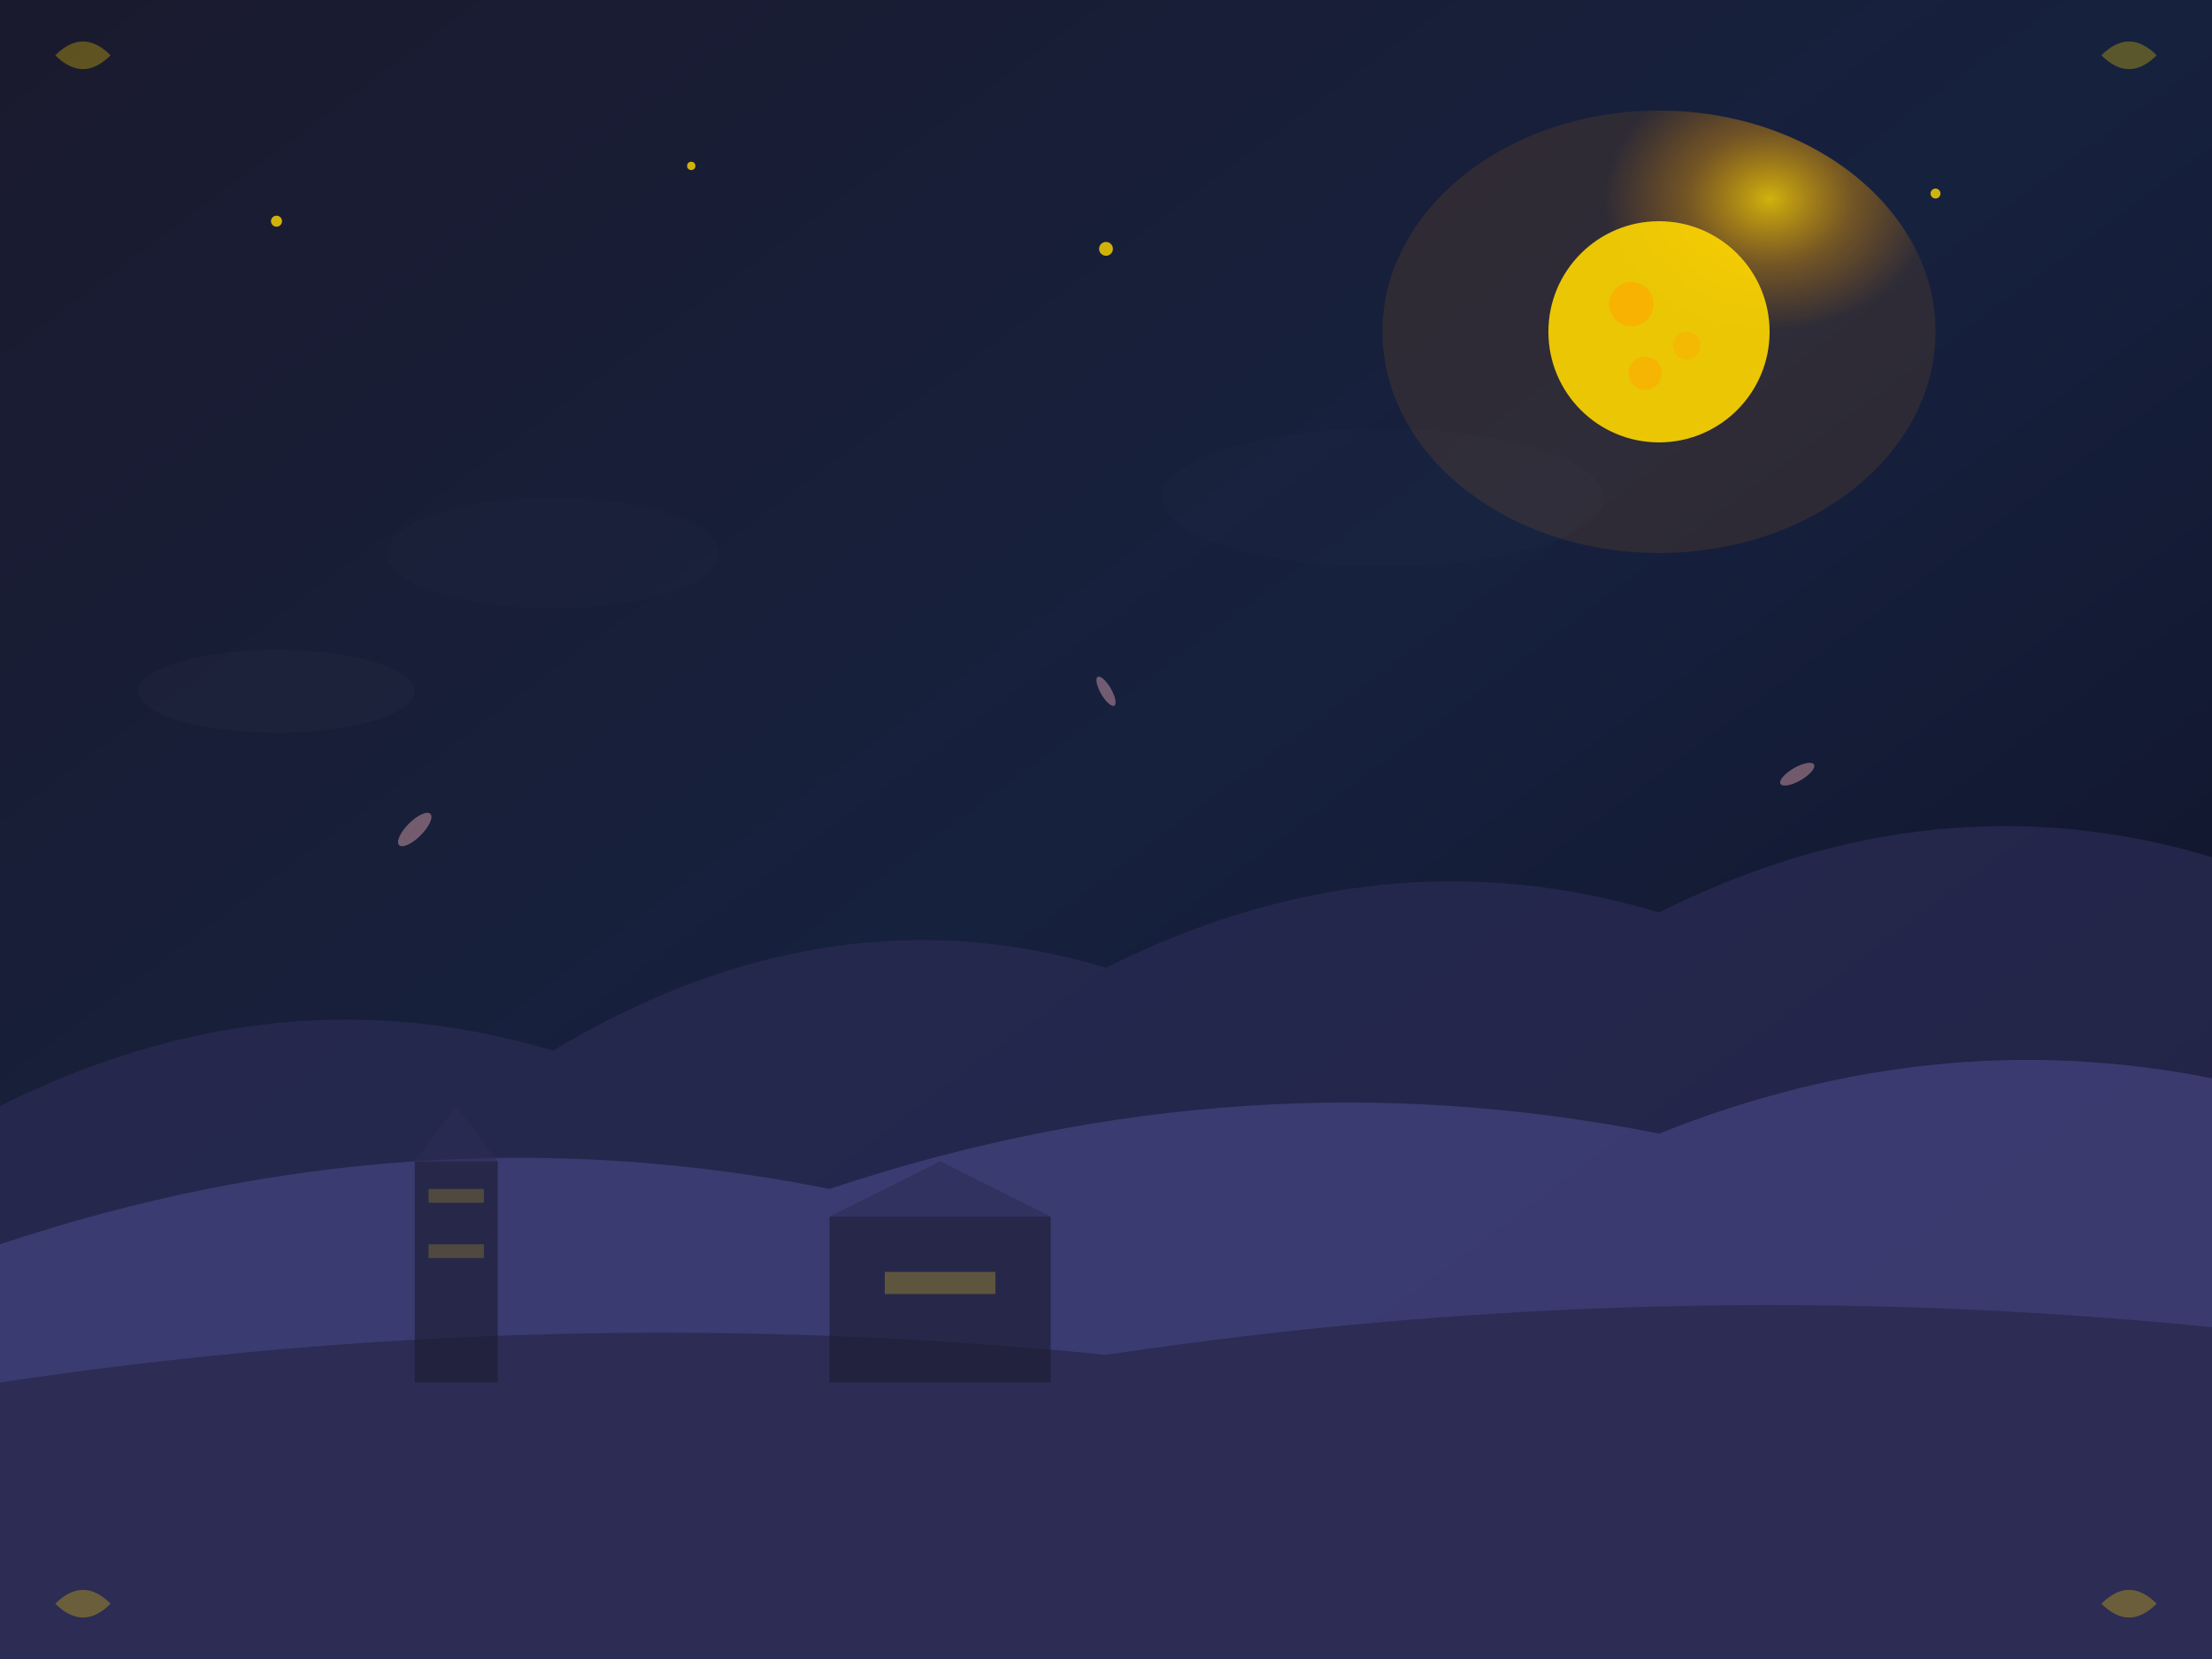 <svg xmlns="http://www.w3.org/2000/svg" width="800" height="600" viewBox="0 0 800 600">
  <defs>
    <linearGradient id="storyBg" x1="0%" y1="0%" x2="100%" y2="100%">
      <stop offset="0%" style="stop-color:#1a1a2e;stop-opacity:1" />
      <stop offset="50%" style="stop-color:#16213e;stop-opacity:1" />
      <stop offset="100%" style="stop-color:#0f0f23;stop-opacity:1" />
    </linearGradient>
    <radialGradient id="moonGlow" cx="70%" cy="20%" r="30%">
      <stop offset="0%" style="stop-color:#FFD700;stop-opacity:0.8" />
      <stop offset="50%" style="stop-color:#FFA500;stop-opacity:0.4" />
      <stop offset="100%" style="stop-color:#FF8C00;stop-opacity:0.1" />
    </radialGradient>
    <filter id="blur">
      <feGaussianBlur in="SourceGraphic" stdDeviation="2"/>
    </filter>
  </defs>
  
  <!-- 背景 -->
  <rect width="800" height="600" fill="url(#storyBg)"/>
  
  <!-- 月亮光晕 -->
  <ellipse cx="600" cy="120" rx="100" ry="80" fill="url(#moonGlow)" filter="url(#blur)"/>
  
  <!-- 月亮 -->
  <circle cx="600" cy="120" r="40" fill="#FFD700" opacity="0.9"/>
  <circle cx="590" cy="110" r="8" fill="#FFA500" opacity="0.6"/>
  <circle cx="610" cy="125" r="5" fill="#FFA500" opacity="0.4"/>
  <circle cx="595" cy="135" r="6" fill="#FFA500" opacity="0.5"/>
  
  <!-- 远山 -->
  <path d="M0 400 Q100 350 200 380 Q300 320 400 350 Q500 300 600 330 Q700 280 800 310 L800 600 L0 600 Z" fill="#2c2c54" opacity="0.7"/>
  
  <!-- 中景山峰 -->
  <path d="M0 450 Q150 400 300 430 Q450 380 600 410 Q700 370 800 390 L800 600 L0 600 Z" fill="#40407a" opacity="0.8"/>
  
  <!-- 近景山峰 -->
  <path d="M0 500 Q200 470 400 490 Q600 460 800 480 L800 600 L0 600 Z" fill="#2c2c54"/>
  
  <!-- 古建筑轮廓 -->
  <g opacity="0.6">
    <!-- 塔楼 -->
    <rect x="150" y="420" width="30" height="80" fill="#1a1a2e"/>
    <polygon points="150,420 165,400 180,420" fill="#2c2c54"/>
    <rect x="155" y="430" width="20" height="5" fill="#FFD700" opacity="0.3"/>
    <rect x="155" y="450" width="20" height="5" fill="#FFD700" opacity="0.3"/>
    
    <!-- 宫殿 -->
    <rect x="300" y="440" width="80" height="60" fill="#1a1a2e"/>
    <polygon points="300,440 340,420 380,440" fill="#2c2c54"/>
    <rect x="320" y="460" width="40" height="8" fill="#FFD700" opacity="0.4"/>
  </g>
  
  <!-- 云朵 -->
  <ellipse cx="200" cy="200" rx="60" ry="20" fill="#ffffff" opacity="0.1" filter="url(#blur)"/>
  <ellipse cx="500" cy="180" rx="80" ry="25" fill="#ffffff" opacity="0.08" filter="url(#blur)"/>
  <ellipse cx="100" cy="250" rx="50" ry="15" fill="#ffffff" opacity="0.12" filter="url(#blur)"/>
  
  <!-- 星星 -->
  <g opacity="0.8">
    <circle cx="100" cy="80" r="2" fill="#FFD700">
      <animate attributeName="opacity" values="0.8;0.3;0.8" dur="3s" repeatCount="indefinite"/>
    </circle>
    <circle cx="250" cy="60" r="1.5" fill="#FFD700">
      <animate attributeName="opacity" values="0.6;0.2;0.6" dur="4s" repeatCount="indefinite"/>
    </circle>
    <circle cx="400" cy="90" r="2.5" fill="#FFD700">
      <animate attributeName="opacity" values="0.9;0.4;0.9" dur="2.5s" repeatCount="indefinite"/>
    </circle>
    <circle cx="700" cy="70" r="1.8" fill="#FFD700">
      <animate attributeName="opacity" values="0.7;0.3;0.7" dur="3.5s" repeatCount="indefinite"/>
    </circle>
  </g>
  
  <!-- 飘落的花瓣 -->
  <g opacity="0.4">
    <ellipse cx="150" cy="300" rx="3" ry="8" fill="#FFB6C1" transform="rotate(45 150 300)">
      <animateTransform attributeName="transform" type="translate" values="0,0; 20,100; 0,200" dur="8s" repeatCount="indefinite"/>
    </ellipse>
    <ellipse cx="400" cy="250" rx="2" ry="6" fill="#FFB6C1" transform="rotate(-30 400 250)">
      <animateTransform attributeName="transform" type="translate" values="0,0; -15,120; 0,240" dur="10s" repeatCount="indefinite"/>
    </ellipse>
    <ellipse cx="650" cy="280" rx="2.5" ry="7" fill="#FFB6C1" transform="rotate(60 650 280)">
      <animateTransform attributeName="transform" type="translate" values="0,0; 25,90; 0,180" dur="7s" repeatCount="indefinite"/>
    </ellipse>
  </g>
  
  <!-- 传统纹样边框 -->
  <g opacity="0.3">
    <path d="M20 20 Q30 10 40 20 Q30 30 20 20" fill="#FFD700"/>
    <path d="M760 20 Q770 10 780 20 Q770 30 760 20" fill="#FFD700"/>
    <path d="M20 580 Q30 570 40 580 Q30 590 20 580" fill="#FFD700"/>
    <path d="M760 580 Q770 570 780 580 Q770 590 760 580" fill="#FFD700"/>
  </g>
</svg>